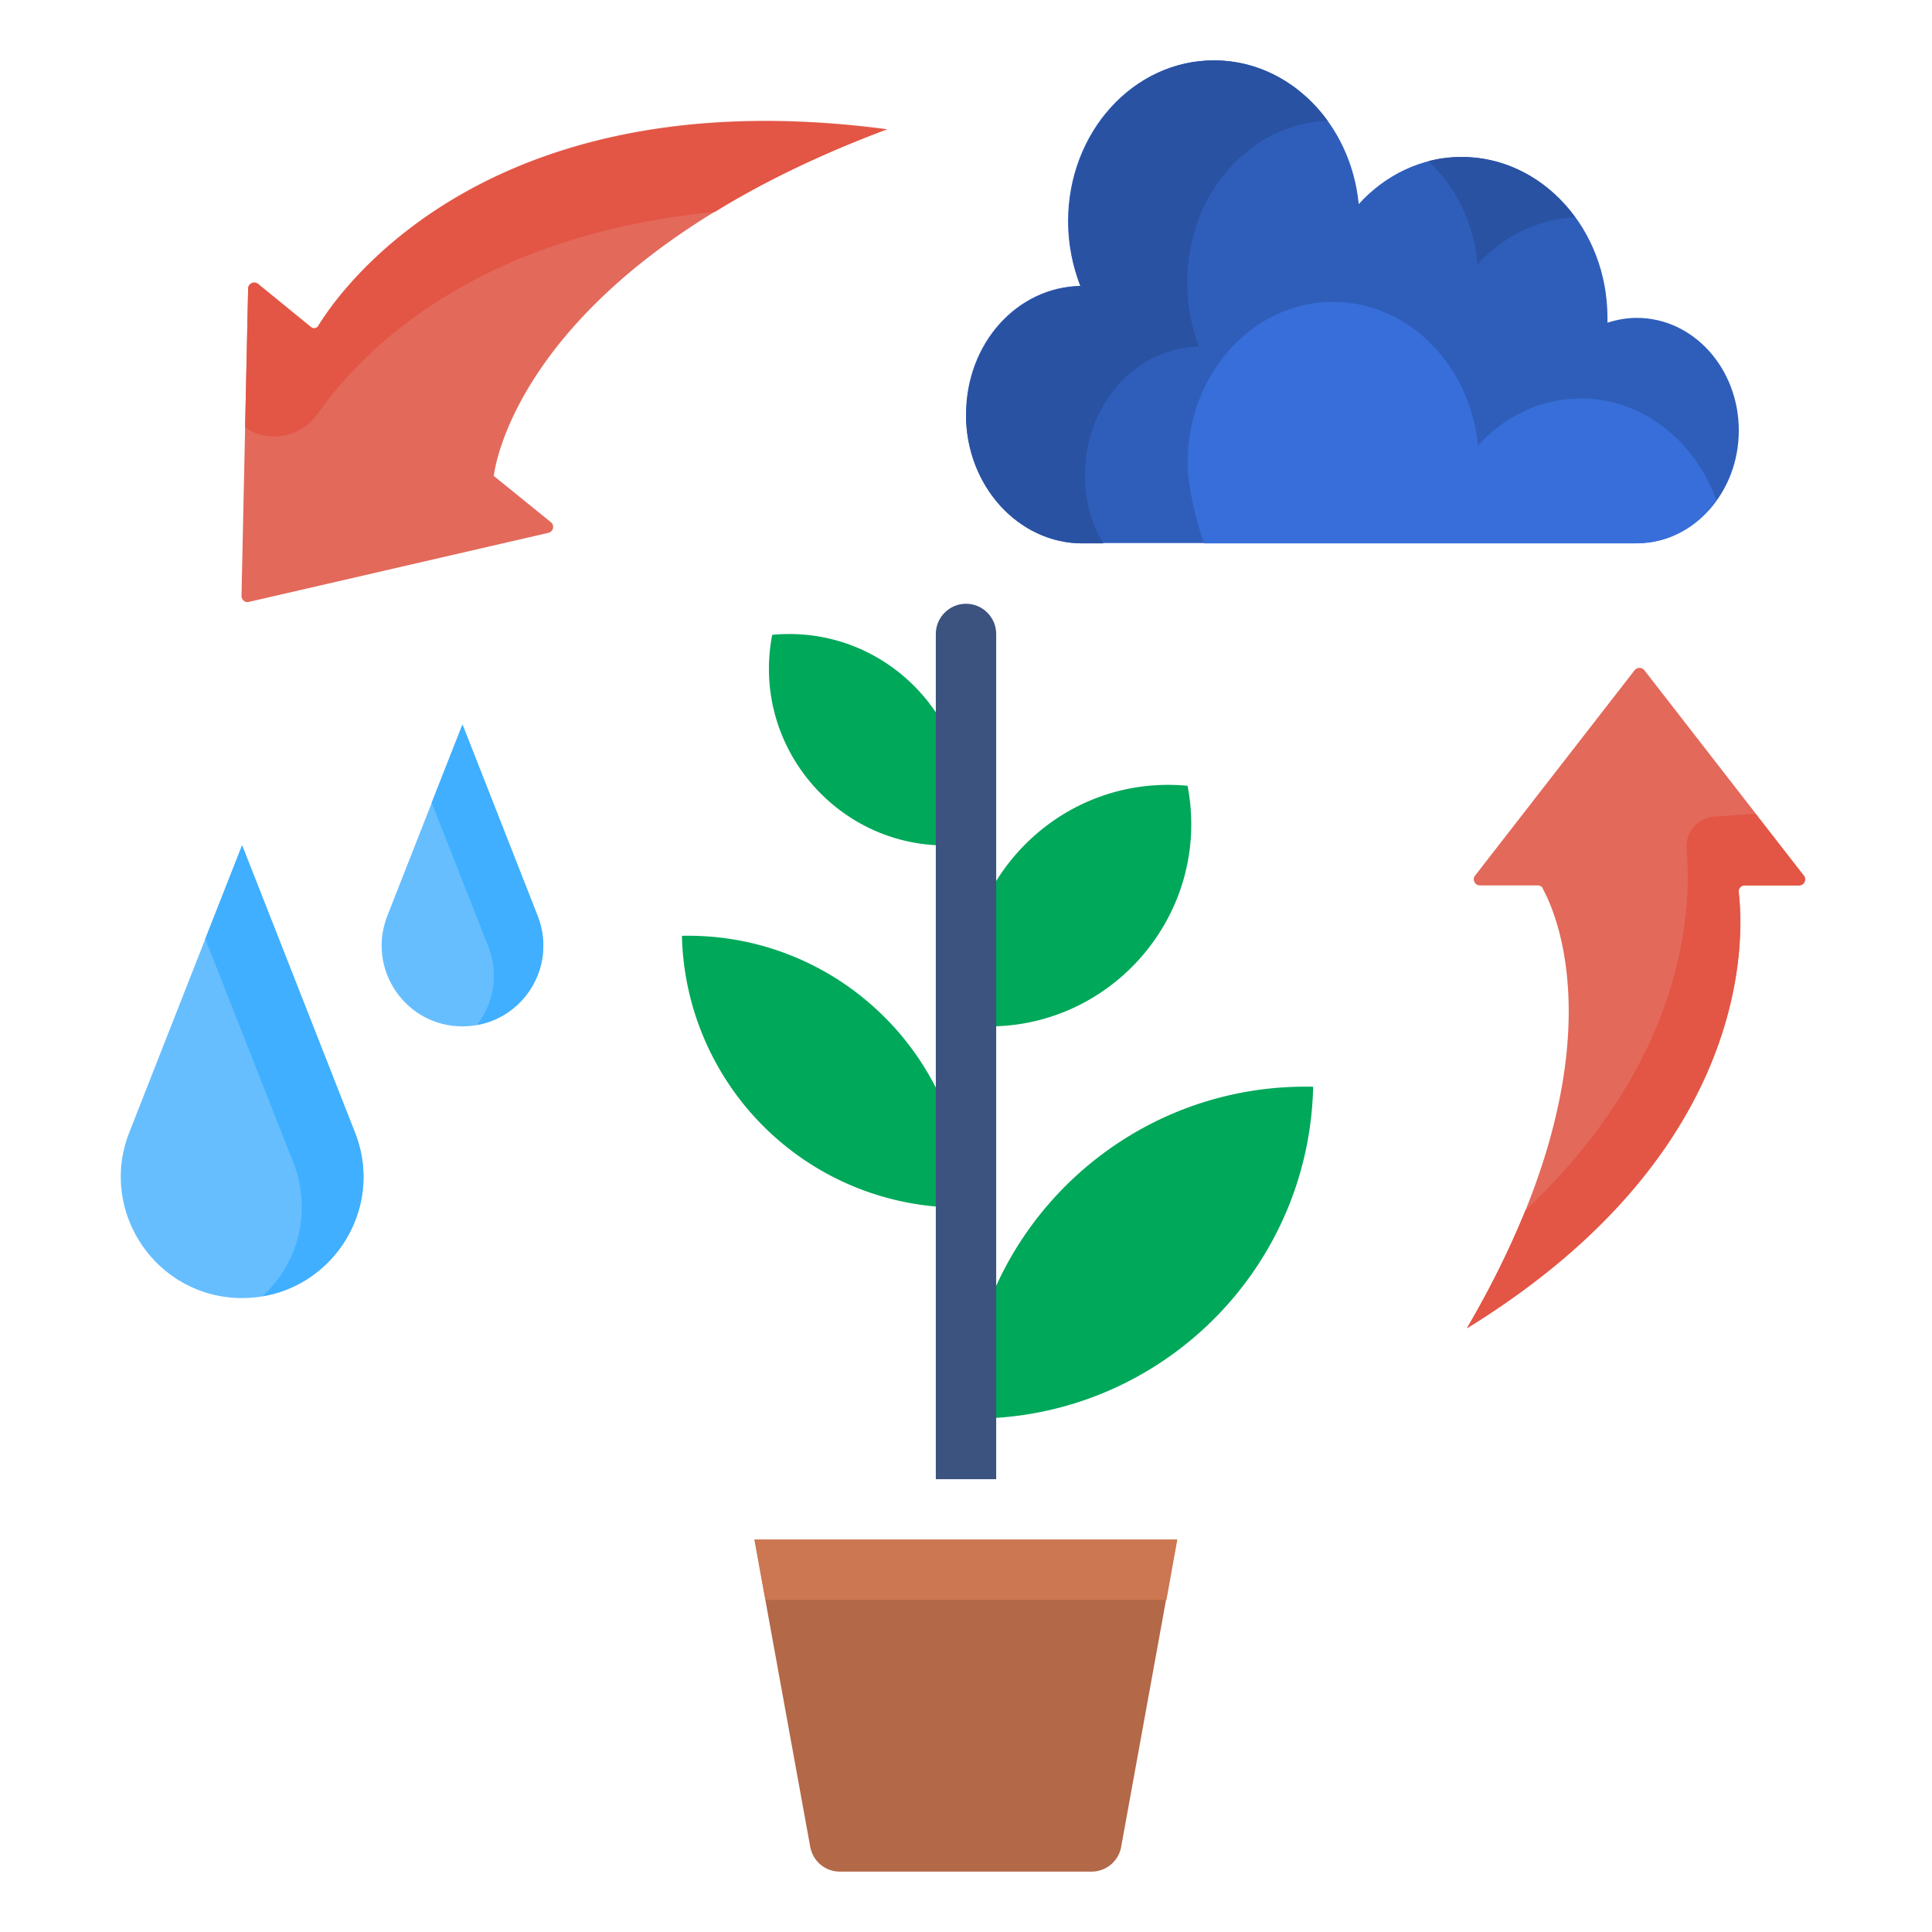 <svg viewBox="0 0 64 64" xmlns="http://www.w3.org/2000/svg"><g><g fill="#00a85a"><path d="M43.5 36c-6.21-.14-11.36 4.78-11.5 10.99 6.21.14 11.36-4.78 11.5-10.99zM22.59 31c5.08-.11 9.29 3.91 9.41 9a9.212 9.212 0 0 1-9.41-9zM25.58 21.03c3.89-.37 7.05 3.1 6.31 6.95-3.89.37-7.05-3.1-6.31-6.95zM39.34 26.03c-4.45-.42-8.06 3.55-7.22 7.94 4.45.42 8.06-3.55 7.22-7.94z" fill="#00a85a"></path></g><path d="M33 49h-2V21c0-.55.45-1 1-1s1 .45 1 1z" fill="#3c5380"></path><path d="M51.1 29.43c.41.73 2.73 5.59-2.5 14.57 9.57-5.89 9.16-13.1 9-14.45a.2.2 0 0 1 .2-.22h1.8c.17 0 .26-.19.16-.32l-5.29-6.81c-.08-.1-.24-.1-.32 0l-5.29 6.81c-.1.13 0 .32.16.32h1.92c.07 0 .14.04.17.1zM16.36 15.76s.65-6.83 13.03-11.48c-14.4-1.91-18.94 6.67-18.94 6.67L8.55 9.4a.204.204 0 0 0-.33.15L8 19.74c0 .13.12.23.24.2l9.93-2.29c.16-.04.21-.25.08-.35l-1.9-1.54z" fill="#e3695b"></path><path d="M27.83 62h8.33c.48 0 .9-.35.98-.82L38.99 51h-14l1.85 10.18c.09.48.5.82.98.82z" fill="#b36847"></path><path d="m39 51-.36 2H25.36L25 51z" fill="#cc7751"></path><rect fill="#bf6f4c" rx="1" transform="rotate(180 32 49.5)"></rect><path d="M15.32 34c-1.89 0-3.18-1.9-2.49-3.66L15.32 24l2.49 6.34c.69 1.76-.6 3.66-2.49 3.66zM8.02 43c-2.83 0-4.77-2.85-3.74-5.48L8.02 28l3.74 9.52C12.8 40.15 10.85 43 8.02 43z" fill="#66beff"></path><path d="M57.59 29.55c.17 1.34.57 8.56-9 14.45.82-1.4 1.45-2.7 1.94-3.9 5.27-4.98 5.52-9.9 5.34-11.96-.05-.56.37-1.05.93-1.09l1.35-.09 1.6 2.05c.1.13 0 .32-.16.32h-1.8a.2.2 0 0 0-.2.22zM29.39 4.28c-2.28.85-4.16 1.78-5.71 2.74-7.91.77-11.65 4.55-13.16 6.69-.55.77-1.6.99-2.38.46h-.02l.1-4.6c0-.17.2-.26.33-.15l1.72 1.4c.09.08.23.06.29-.04.77-1.25 5.7-8.22 18.82-6.48z" fill="#e35544"></path><path d="M8.69 42.94a3.994 3.994 0 0 0 1.03-4.42L6.8 31.1 8.02 28l3.74 9.52c.95 2.42-.62 5.02-3.07 5.42zM15.8 33.95c.55-.7.74-1.68.37-2.61l-1.87-4.75L15.32 24l2.49 6.34c.63 1.61-.39 3.33-2.01 3.61z" fill="#40afff"></path><path d="M35.86 18C33.73 18 32 16.09 32 13.73s1.69-4.22 3.79-4.26c-.26-.65-.41-1.38-.41-2.14 0-2.95 2.16-5.33 4.83-5.33 2.49 0 4.54 2.08 4.8 4.76.87-.96 2.08-1.56 3.41-1.56 2.67 0 4.83 2.39 4.83 5.33v.16c.31-.1.63-.16.97-.16 1.87 0 3.38 1.67 3.38 3.73s-1.51 3.73-3.38 3.73H35.87z" fill="#2f5eba"></path><path d="M37.95 18h16.27c1.08 0 2.03-.56 2.64-1.42-.71-1.98-2.46-3.38-4.49-3.38-1.34 0-2.54.6-3.41 1.56-.26-2.68-2.32-4.76-4.8-4.76-2.66 0-4.82 2.38-4.82 5.34 0 .76.3 2 .55 2.66h-1.93z" fill="#376ed9"></path><path d="M48.42 5.2c-.37 0-.75.04-1.1.14.91.84 1.5 2.06 1.63 3.42.83-.92 1.97-1.5 3.23-1.56-.89-1.22-2.24-2-3.76-2zM32 13.74c0 2.34 1.73 4.26 3.86 4.26h.69c-.39-.64-.61-1.42-.61-2.26 0-2.34 1.69-4.22 3.78-4.26-.26-.66-.39-1.38-.39-2.14 0-2.9 2.07-5.24 4.65-5.34-.89-1.22-2.24-2-3.76-2-2.66 0-4.82 2.38-4.82 5.34 0 .76.14 1.48.39 2.14-2.09.04-3.78 1.92-3.78 4.26z" fill="#2952a3"></path></g></svg>